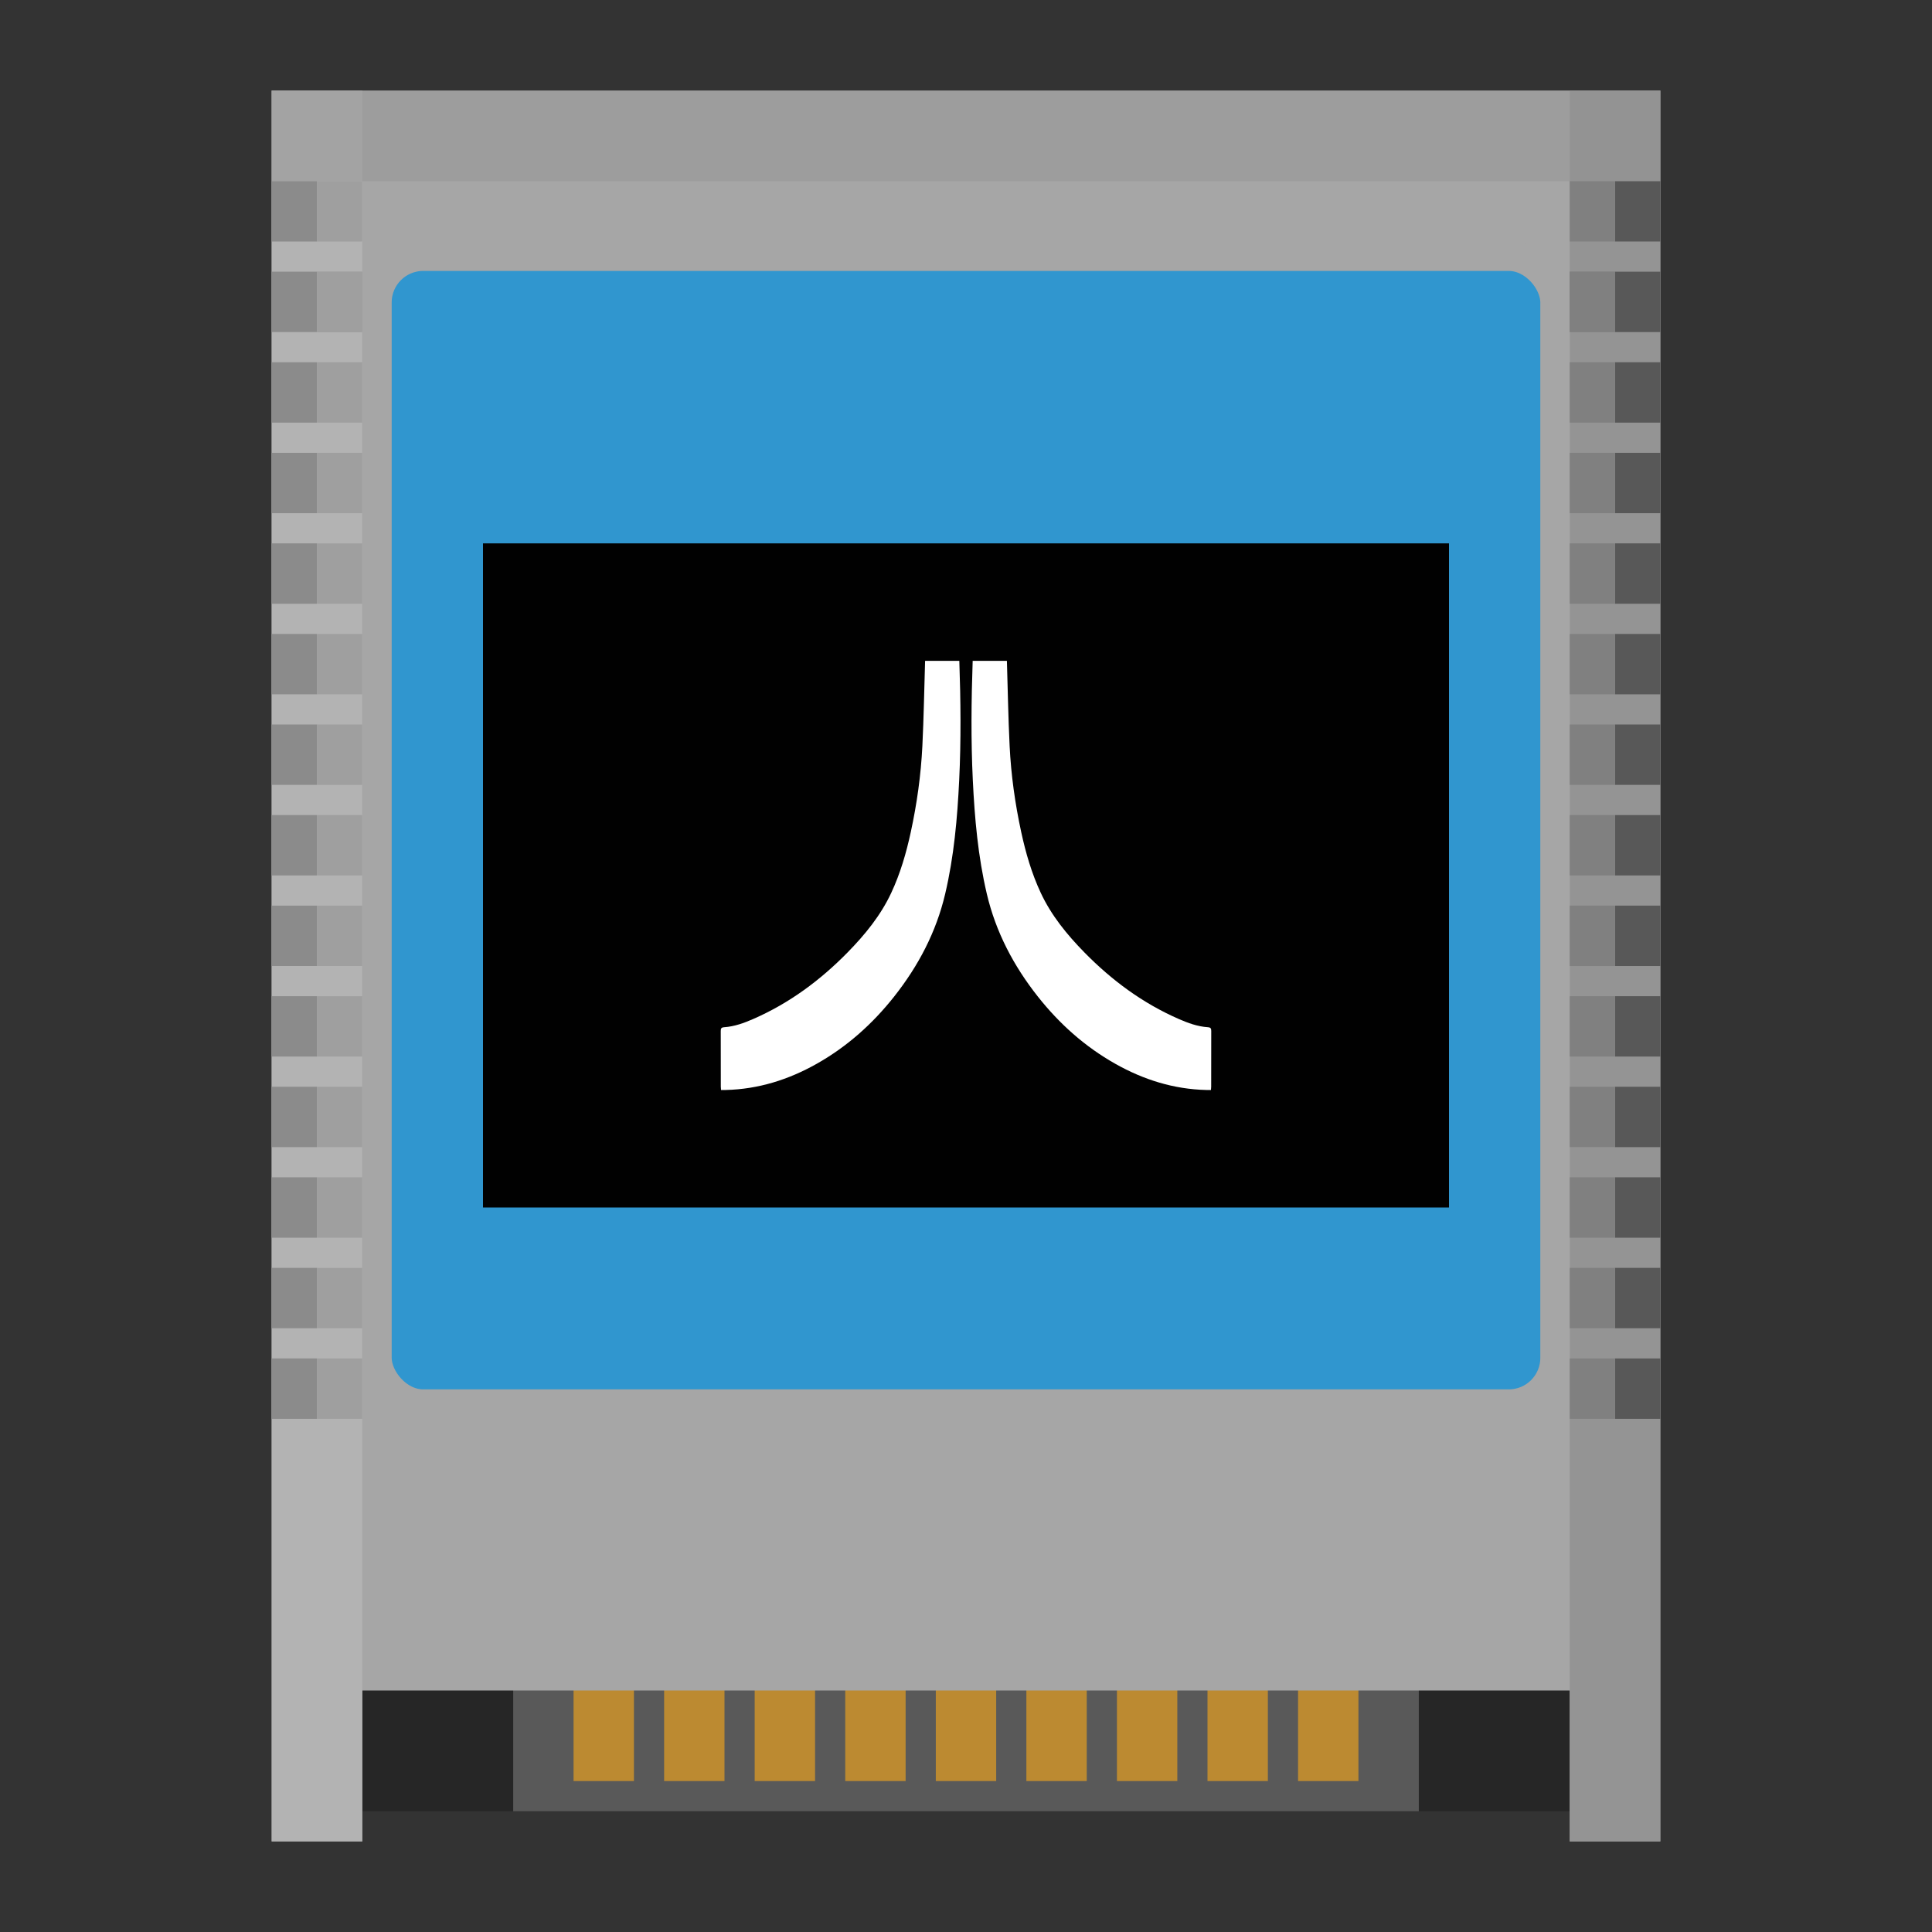 <?xml version="1.0" encoding="UTF-8" standalone="no"?>
<svg
   xmlns:dc="http://purl.org/dc/elements/1.1/"
   xmlns:cc="http://creativecommons.org/ns#"
   xmlns:rdf="http://www.w3.org/1999/02/22-rdf-syntax-ns#"
   xmlns:svg="http://www.w3.org/2000/svg"
   xmlns="http://www.w3.org/2000/svg"
   xmlns:sodipodi="http://sodipodi.sourceforge.net/DTD/sodipodi-0.dtd"
   xmlns:inkscape="http://www.inkscape.org/namespaces/inkscape"
   viewBox="0 0 341.333 341.333"
   height="256"
   width="256"
   xml:space="preserve"
   id="svg2"
   version="1.1"
   sodipodi:docname="Atari - XEGS-content.svg"
   inkscape:version="0.92.2 (5c3e80d, 2017-08-06)"><rect x="0" y="0" width="341.333" height="341.333" fill="#333333" stroke="none"/><sodipodi:namedview
     pagecolor="#ffffff"
     bordercolor="#666666"
     borderopacity="1"
     objecttolerance="10"
     gridtolerance="10"
     guidetolerance="10"
     inkscape:pageopacity="0"
     inkscape:pageshadow="2"
     inkscape:window-width="1920"
     inkscape:window-height="1001"
     id="namedview35"
     showgrid="false"
     inkscape:pagecheckerboard="true"
     showguides="true"
     inkscape:zoom="1.84375"
     inkscape:cx="261.3705"
     inkscape:cy="171.0893"
     inkscape:window-x="-9"
     inkscape:window-y="-9"
     inkscape:window-maximized="1"
     inkscape:current-layer="svg2" /><defs
     id="defs6"><clipPath
       id="clipPath18"
       clipPathUnits="userSpaceOnUse"><path
         id="path16"
         d="M 0,256 H 256 V 0 H 0 Z" /></clipPath><clipPath
       id="clipPath26"
       clipPathUnits="userSpaceOnUse"><path
         id="path24"
         d="M 28,252 H 228 V 4 H 28 Z" /></clipPath></defs><path
     inkscape:connector-curvature="0"
     d="M 277.333,320 H 64 V 277.333 H 277.333 Z"
     style="fill:#262626;fill-opacity:1;fill-rule:nonzero;stroke:none;stroke-width:1.333"
     id="path36" /><path
     inkscape:connector-curvature="0"
     d="M 250.667,320 H 90.667 V 277.333 H 250.667 Z"
     style="fill:#595959;fill-opacity:1;fill-rule:nonzero;stroke:none;stroke-width:1.333"
     id="path38" /><path
     inkscape:connector-curvature="0"
     d="M 112,314.667 H 101.333 V 277.333 H 112 Z"
     style="fill:#bc8a31;fill-opacity:1;fill-rule:nonzero;stroke:none;stroke-width:1.333"
     id="path40" /><path
     inkscape:connector-curvature="0"
     d="M 128,314.667 H 117.333 V 277.333 H 128 Z"
     style="fill:#bc8a31;fill-opacity:1;fill-rule:nonzero;stroke:none;stroke-width:1.333"
     id="path42" /><path
     inkscape:connector-curvature="0"
     d="M 144,314.667 H 133.333 V 277.333 H 144 Z"
     style="fill:#bc8a31;fill-opacity:1;fill-rule:nonzero;stroke:none;stroke-width:1.333"
     id="path44" /><path
     inkscape:connector-curvature="0"
     d="M 160,314.667 H 149.333 V 277.333 H 160 Z"
     style="fill:#bc8a31;fill-opacity:1;fill-rule:nonzero;stroke:none;stroke-width:1.333"
     id="path46" /><path
     inkscape:connector-curvature="0"
     d="M 176,314.667 H 165.333 V 277.333 H 176 Z"
     style="fill:#bc8a31;fill-opacity:1;fill-rule:nonzero;stroke:none;stroke-width:1.333"
     id="path48" /><path
     inkscape:connector-curvature="0"
     d="M 192,314.667 H 181.333 V 277.333 H 192 Z"
     style="fill:#bc8a31;fill-opacity:1;fill-rule:nonzero;stroke:none;stroke-width:1.333"
     id="path50" /><path
     inkscape:connector-curvature="0"
     d="m 208,314.667 h -10.667 v -37.333 h 10.667 z"
     style="fill:#bc8a31;fill-opacity:1;fill-rule:nonzero;stroke:none;stroke-width:1.333"
     id="path52" /><path
     inkscape:connector-curvature="0"
     d="m 224,314.667 h -10.667 v -37.333 h 10.667 z"
     style="fill:#bc8a31;fill-opacity:1;fill-rule:nonzero;stroke:none;stroke-width:1.333"
     id="path54" /><path
     inkscape:connector-curvature="0"
     d="m 240,314.667 h -10.667 v -37.333 h 10.667 z"
     style="fill:#bc8a31;fill-opacity:1;fill-rule:nonzero;stroke:none;stroke-width:1.333"
     id="path56" /><g
     id="g1236"><path
       inkscape:connector-curvature="0"
       d="m 277.333,16 h -213.333 -16 v 266.667 42.667 h 16 V 298.667 H 277.333 v 26.667 h 16 V 282.667 16 Z"
       style="fill:#a6a6a6;fill-opacity:1;fill-rule:nonzero;stroke:none;stroke-width:1.333"
       id="path60"
       sodipodi:nodetypes="ccccccccccccc" /></g><path
     inkscape:connector-curvature="0"
     d="M 64,325.333 H 48 V 16 h 16 z"
     style="fill:#b3b3b3;fill-opacity:1;fill-rule:nonzero;stroke:none;stroke-width:1.333"
     id="path62" /><path
     inkscape:connector-curvature="0"
     d="m 293.333,325.333 h -16 V 16 h 16 z"
     style="fill:#949494;fill-opacity:1;fill-rule:nonzero;stroke:none;stroke-width:1.333"
     id="path64" /><rect
     style="opacity:1;vector-effect:none;fill:#3096cf;fill-opacity:1;fill-rule:nonzero;stroke:#a6a6a6;stroke-width:5.202;stroke-linecap:butt;stroke-linejoin:miter;stroke-miterlimit:4;stroke-dasharray:none;stroke-dashoffset:0;stroke-opacity:1;paint-order:normal"
     id="rect1238"
     width="208.132"
     height="202.798"
     x="66.601"
     y="45.267"
     ry="8.165" /><path
     inkscape:connector-curvature="0"
     d="M 256,213.333 H 85.333 V 96 H 256 Z"
     style="fill:#010101;fill-opacity:1;fill-rule:nonzero;stroke:none;stroke-width:1.886"
     id="path68" /><g
     id="g1124"><path
       id="path96"
       style="fill:#585858;fill-opacity:1;fill-rule:nonzero;stroke:none;stroke-width:1.155"
       d="m 293.333,58.667 h -8 V 48 h 8 z"
       inkscape:connector-curvature="0" /><path
       id="path98"
       style="fill:#585858;fill-opacity:1;fill-rule:nonzero;stroke:none;stroke-width:1.155"
       d="m 293.333,74.667 h -8 V 64 h 8 z"
       inkscape:connector-curvature="0" /><path
       id="path100"
       style="fill:#585858;fill-opacity:1;fill-rule:nonzero;stroke:none;stroke-width:1.155"
       d="m 293.333,90.667 h -8 V 80 h 8 z"
       inkscape:connector-curvature="0" /><path
       id="path102"
       style="fill:#585858;fill-opacity:1;fill-rule:nonzero;stroke:none;stroke-width:1.155"
       d="m 293.333,106.667 h -8 V 96 h 8 z"
       inkscape:connector-curvature="0" /><path
       id="path104"
       style="fill:#585858;fill-opacity:1;fill-rule:nonzero;stroke:none;stroke-width:1.155"
       d="m 293.333,122.667 h -8 V 112 h 8 z"
       inkscape:connector-curvature="0" /><path
       id="path106"
       style="fill:#585858;fill-opacity:1;fill-rule:nonzero;stroke:none;stroke-width:1.155"
       d="m 293.333,138.667 h -8 V 128 h 8 z"
       inkscape:connector-curvature="0" /><path
       id="path108"
       style="fill:#585858;fill-opacity:1;fill-rule:nonzero;stroke:none;stroke-width:1.155"
       d="m 293.333,154.667 h -8 V 144 h 8 z"
       inkscape:connector-curvature="0" /><path
       id="path110"
       style="fill:#585858;fill-opacity:1;fill-rule:nonzero;stroke:none;stroke-width:1.155"
       d="m 293.333,170.667 h -8 v -10.667 h 8 z"
       inkscape:connector-curvature="0" /><path
       id="path112"
       style="fill:#585858;fill-opacity:1;fill-rule:nonzero;stroke:none;stroke-width:1.155"
       d="m 293.333,186.667 h -8 v -10.667 h 8 z"
       inkscape:connector-curvature="0" /><path
       id="path114"
       style="fill:#585858;fill-opacity:1;fill-rule:nonzero;stroke:none;stroke-width:1.155"
       d="m 293.333,202.667 h -8 v -10.667 h 8 z"
       inkscape:connector-curvature="0" /><path
       id="path116"
       style="fill:#585858;fill-opacity:1;fill-rule:nonzero;stroke:none;stroke-width:1.155"
       d="m 293.333,218.667 h -8 v -10.667 h 8 z"
       inkscape:connector-curvature="0" /><path
       id="path118"
       style="fill:#585858;fill-opacity:1;fill-rule:nonzero;stroke:none;stroke-width:1.155"
       d="m 293.333,234.667 h -8 v -10.667 h 8 z"
       inkscape:connector-curvature="0" /><path
       id="path120"
       style="fill:#585858;fill-opacity:1;fill-rule:nonzero;stroke:none;stroke-width:1.155"
       d="m 293.333,250.667 h -8 v -10.667 h 8 z"
       inkscape:connector-curvature="0" /><path
       id="path138"
       style="fill:#808080;fill-opacity:1;fill-rule:nonzero;stroke:none;stroke-width:1.155"
       d="m 285.333,58.667 h -8 V 48 h 8 z"
       inkscape:connector-curvature="0" /><path
       id="path140"
       style="fill:#808080;fill-opacity:1;fill-rule:nonzero;stroke:none;stroke-width:1.155"
       d="m 285.333,74.667 h -8 V 64 h 8 z"
       inkscape:connector-curvature="0" /><path
       id="path142"
       style="fill:#808080;fill-opacity:1;fill-rule:nonzero;stroke:none;stroke-width:1.155"
       d="m 285.333,90.667 h -8 V 80 h 8 z"
       inkscape:connector-curvature="0" /><path
       id="path144"
       style="fill:#808080;fill-opacity:1;fill-rule:nonzero;stroke:none;stroke-width:1.155"
       d="m 285.333,106.667 h -8 V 96 h 8 z"
       inkscape:connector-curvature="0" /><path
       id="path146"
       style="fill:#808080;fill-opacity:1;fill-rule:nonzero;stroke:none;stroke-width:1.155"
       d="m 285.333,122.667 h -8 V 112 h 8 z"
       inkscape:connector-curvature="0" /><path
       id="path148"
       style="fill:#808080;fill-opacity:1;fill-rule:nonzero;stroke:none;stroke-width:1.155"
       d="m 285.333,138.667 h -8 V 128 h 8 z"
       inkscape:connector-curvature="0" /><path
       id="path150"
       style="fill:#808080;fill-opacity:1;fill-rule:nonzero;stroke:none;stroke-width:1.155"
       d="m 285.333,154.667 h -8 V 144 h 8 z"
       inkscape:connector-curvature="0" /><path
       id="path152"
       style="fill:#808080;fill-opacity:1;fill-rule:nonzero;stroke:none;stroke-width:1.155"
       d="m 285.333,170.667 h -8 v -10.667 h 8 z"
       inkscape:connector-curvature="0" /><path
       id="path154"
       style="fill:#808080;fill-opacity:1;fill-rule:nonzero;stroke:none;stroke-width:1.155"
       d="m 285.333,186.667 h -8 v -10.667 h 8 z"
       inkscape:connector-curvature="0" /><path
       id="path156"
       style="fill:#808080;fill-opacity:1;fill-rule:nonzero;stroke:none;stroke-width:1.155"
       d="m 285.333,202.667 h -8 v -10.667 h 8 z"
       inkscape:connector-curvature="0" /><path
       id="path158"
       style="fill:#808080;fill-opacity:1;fill-rule:nonzero;stroke:none;stroke-width:1.155"
       d="m 285.333,218.667 h -8 v -10.667 h 8 z"
       inkscape:connector-curvature="0" /><path
       id="path160"
       style="fill:#808080;fill-opacity:1;fill-rule:nonzero;stroke:none;stroke-width:1.155"
       d="m 285.333,234.667 h -8 v -10.667 h 8 z"
       inkscape:connector-curvature="0" /><path
       id="path162"
       style="fill:#808080;fill-opacity:1;fill-rule:nonzero;stroke:none;stroke-width:1.155"
       d="m 285.333,250.667 h -8 v -10.667 h 8 z"
       inkscape:connector-curvature="0" /><path
       id="path96-6"
       style="fill:#585858;fill-opacity:1;fill-rule:nonzero;stroke:none;stroke-width:1.155"
       d="m 293.333,42.667 h -8 V 32 h 8 z"
       inkscape:connector-curvature="0" /><path
       id="path138-1"
       style="fill:#808080;fill-opacity:1;fill-rule:nonzero;stroke:none;stroke-width:1.155"
       d="m 285.333,42.667 h -8 V 32 h 8 z"
       inkscape:connector-curvature="0" /><path
       id="path140-5"
       style="fill:#808080;fill-opacity:1;fill-rule:nonzero;stroke:none;stroke-width:1.155"
       d="m 285.333,58.667 h -8 V 48 h 8 z"
       inkscape:connector-curvature="0" /></g><path
     id="path1126"
     style="fill:#8b8b8b;fill-opacity:1;fill-rule:nonzero;stroke:none;stroke-width:1.155"
     d="m 48,58.667 h 8 V 48 h -8 z"
     inkscape:connector-curvature="0" /><path
     id="path1128"
     style="fill:#8b8b8b;fill-opacity:1;fill-rule:nonzero;stroke:none;stroke-width:1.155"
     d="m 48,74.667 h 8 V 64 h -8 z"
     inkscape:connector-curvature="0" /><path
     id="path1130"
     style="fill:#8b8b8b;fill-opacity:1;fill-rule:nonzero;stroke:none;stroke-width:1.155"
     d="m 48,90.667 h 8 V 80 h -8 z"
     inkscape:connector-curvature="0" /><path
     id="path1132"
     style="fill:#8b8b8b;fill-opacity:1;fill-rule:nonzero;stroke:none;stroke-width:1.155"
     d="m 48,106.667 h 8 V 96 h -8 z"
     inkscape:connector-curvature="0" /><path
     id="path1134"
     style="fill:#8b8b8b;fill-opacity:1;fill-rule:nonzero;stroke:none;stroke-width:1.155"
     d="m 48,122.667 h 8 V 112 h -8 z"
     inkscape:connector-curvature="0" /><path
     id="path1136"
     style="fill:#8b8b8b;fill-opacity:1;fill-rule:nonzero;stroke:none;stroke-width:1.155"
     d="m 48,138.667 h 8 V 128 h -8 z"
     inkscape:connector-curvature="0" /><path
     id="path1138"
     style="fill:#8b8b8b;fill-opacity:1;fill-rule:nonzero;stroke:none;stroke-width:1.155"
     d="m 48,154.667 h 8 V 144 h -8 z"
     inkscape:connector-curvature="0" /><path
     id="path1140"
     style="fill:#8b8b8b;fill-opacity:1;fill-rule:nonzero;stroke:none;stroke-width:1.155"
     d="m 48,170.667 h 8 v -10.667 h -8 z"
     inkscape:connector-curvature="0" /><path
     id="path1142"
     style="fill:#8b8b8b;fill-opacity:1;fill-rule:nonzero;stroke:none;stroke-width:1.155"
     d="m 48,186.667 h 8 v -10.667 h -8 z"
     inkscape:connector-curvature="0" /><path
     id="path1144"
     style="fill:#8b8b8b;fill-opacity:1;fill-rule:nonzero;stroke:none;stroke-width:1.155"
     d="m 48,202.667 h 8 v -10.667 h -8 z"
     inkscape:connector-curvature="0" /><path
     id="path1146"
     style="fill:#8b8b8b;fill-opacity:1;fill-rule:nonzero;stroke:none;stroke-width:1.155"
     d="m 48,218.667 h 8 v -10.667 h -8 z"
     inkscape:connector-curvature="0" /><path
     id="path1148"
     style="fill:#8b8b8b;fill-opacity:1;fill-rule:nonzero;stroke:none;stroke-width:1.155"
     d="m 48,234.667 h 8 v -10.667 h -8 z"
     inkscape:connector-curvature="0" /><path
     id="path1150"
     style="fill:#8b8b8b;fill-opacity:1;fill-rule:nonzero;stroke:none;stroke-width:1.155"
     d="m 48,250.667 h 8 v -10.667 h -8 z"
     inkscape:connector-curvature="0" /><path
     id="path1152"
     style="fill:#9f9f9f;fill-opacity:1;fill-rule:nonzero;stroke:none;stroke-width:1.155"
     d="m 56,58.667 h 8 V 48 h -8 z"
     inkscape:connector-curvature="0" /><path
     id="path1154"
     style="fill:#9f9f9f;fill-opacity:1;fill-rule:nonzero;stroke:none;stroke-width:1.155"
     d="m 56,74.667 h 8 V 64 h -8 z"
     inkscape:connector-curvature="0" /><path
     id="path1156"
     style="fill:#9f9f9f;fill-opacity:1;fill-rule:nonzero;stroke:none;stroke-width:1.155"
     d="m 56,90.667 h 8 V 80 h -8 z"
     inkscape:connector-curvature="0" /><path
     id="path1158"
     style="fill:#9f9f9f;fill-opacity:1;fill-rule:nonzero;stroke:none;stroke-width:1.155"
     d="m 56,106.667 h 8 V 96 h -8 z"
     inkscape:connector-curvature="0" /><path
     id="path1160"
     style="fill:#9f9f9f;fill-opacity:1;fill-rule:nonzero;stroke:none;stroke-width:1.155"
     d="m 56,122.667 h 8 V 112 h -8 z"
     inkscape:connector-curvature="0" /><path
     id="path1162"
     style="fill:#9f9f9f;fill-opacity:1;fill-rule:nonzero;stroke:none;stroke-width:1.155"
     d="m 56,138.667 h 8 V 128 h -8 z"
     inkscape:connector-curvature="0" /><path
     id="path1164"
     style="fill:#9f9f9f;fill-opacity:1;fill-rule:nonzero;stroke:none;stroke-width:1.155"
     d="m 56,154.667 h 8 V 144 h -8 z"
     inkscape:connector-curvature="0" /><path
     id="path1166"
     style="fill:#9f9f9f;fill-opacity:1;fill-rule:nonzero;stroke:none;stroke-width:1.155"
     d="m 56,170.667 h 8 v -10.667 h -8 z"
     inkscape:connector-curvature="0" /><path
     id="path1168"
     style="fill:#9f9f9f;fill-opacity:1;fill-rule:nonzero;stroke:none;stroke-width:1.155"
     d="m 56,186.667 h 8 v -10.667 h -8 z"
     inkscape:connector-curvature="0" /><path
     id="path1170"
     style="fill:#9f9f9f;fill-opacity:1;fill-rule:nonzero;stroke:none;stroke-width:1.155"
     d="m 56,202.667 h 8 v -10.667 h -8 z"
     inkscape:connector-curvature="0" /><path
     id="path1172"
     style="fill:#9f9f9f;fill-opacity:1;fill-rule:nonzero;stroke:none;stroke-width:1.155"
     d="m 56,218.667 h 8 v -10.667 h -8 z"
     inkscape:connector-curvature="0" /><path
     id="path1174"
     style="fill:#9f9f9f;fill-opacity:1;fill-rule:nonzero;stroke:none;stroke-width:1.155"
     d="m 56,234.667 h 8 v -10.667 h -8 z"
     inkscape:connector-curvature="0" /><path
     id="path1176"
     style="fill:#9f9f9f;fill-opacity:1;fill-rule:nonzero;stroke:none;stroke-width:1.155"
     d="m 56,250.667 h 8 v -10.667 h -8 z"
     inkscape:connector-curvature="0" /><path
     id="path1178"
     style="fill:#8b8b8b;fill-opacity:1;fill-rule:nonzero;stroke:none;stroke-width:1.155"
     d="m 48,42.667 h 8 V 32 h -8 z"
     inkscape:connector-curvature="0" /><path
     id="path1180"
     style="fill:#9f9f9f;fill-opacity:1;fill-rule:nonzero;stroke:none;stroke-width:1.155"
     d="m 56,42.667 h 8 V 32 h -8 z"
     inkscape:connector-curvature="0" /><path
     id="path1182"
     style="fill:#9f9f9f;fill-opacity:1;fill-rule:nonzero;stroke:none;stroke-width:1.155"
     d="m 56,58.667 h 8 V 48 h -8 z"
     inkscape:connector-curvature="0" /><g
     id="g1155"
     transform="translate(0.966,-8.307)"><g
       transform="matrix(0.677,0,0,-0.677,168.521,125.057)"
       id="g52"><path
         id="path54-1"
         style="fill:#ffffff;fill-opacity:1;fill-rule:nonzero;stroke:none"
         d="m 0,0 c 0.361,-10.366 0.466,-20.732 -0.032,-31.096 -0.481,-10.002 -1.358,-19.96 -3.665,-29.747 -2.344,-9.946 -6.992,-18.785 -13.331,-26.799 -5.615,-7.098 -12.271,-13.059 -20.23,-17.54 -7.339,-4.131 -15.184,-6.61 -23.696,-6.814 -0.382,-0.009 -0.764,-0.001 -1.23,-0.001 -0.023,0.325 -0.058,0.605 -0.058,0.885 -0.004,4.833 0.009,9.666 -0.016,14.499 -0.004,0.683 0.141,0.946 0.911,0.998 2.672,0.183 5.161,1.094 7.578,2.151 9.427,4.122 17.508,10.119 24.634,17.391 4.541,4.633 8.611,9.622 11.372,15.528 2.37,5.071 3.914,10.4 5.093,15.84 1.609,7.422 2.658,14.927 3.028,22.5 0.36,7.396 0.483,14.803 0.71,22.205 z"
         inkscape:connector-curvature="0" /></g><g
       transform="matrix(0.677,0,0,-0.677,170.88,125.057)"
       id="g56"><path
         id="path58-2"
         style="fill:#ffffff;fill-opacity:1;fill-rule:nonzero;stroke:none"
         d="m 0,0 c -0.361,-10.366 -0.466,-20.732 0.032,-31.096 0.481,-10.002 1.358,-19.96 3.665,-29.747 2.344,-9.946 6.992,-18.785 13.331,-26.799 5.615,-7.098 12.271,-13.059 20.23,-17.54 7.339,-4.131 15.184,-6.61 23.696,-6.814 0.382,-0.009 0.764,-0.001 1.23,-0.001 0.023,0.325 0.058,0.605 0.058,0.885 0.004,4.833 -0.009,9.666 0.016,14.499 0.004,0.683 -0.141,0.946 -0.911,0.998 -2.672,0.183 -5.161,1.094 -7.578,2.151 -9.427,4.122 -17.508,10.119 -24.634,17.391 -4.541,4.633 -8.611,9.622 -11.372,15.528 -2.37,5.071 -3.914,10.4 -5.093,15.84 -1.609,7.422 -2.658,14.927 -3.028,22.5 C 9.282,-14.809 9.159,-7.402 8.932,0 Z"
         inkscape:connector-curvature="0" /></g></g><rect
     style="opacity:1;vector-effect:none;fill:#949494;fill-opacity:0.49;fill-rule:nonzero;stroke:none;stroke-width:3.976;stroke-linecap:butt;stroke-linejoin:miter;stroke-miterlimit:4;stroke-dasharray:none;stroke-dashoffset:0;stroke-opacity:0;paint-order:normal"
     id="rect1240"
     width="245.333"
     height="16"
     x="48"
     y="16" /></svg>